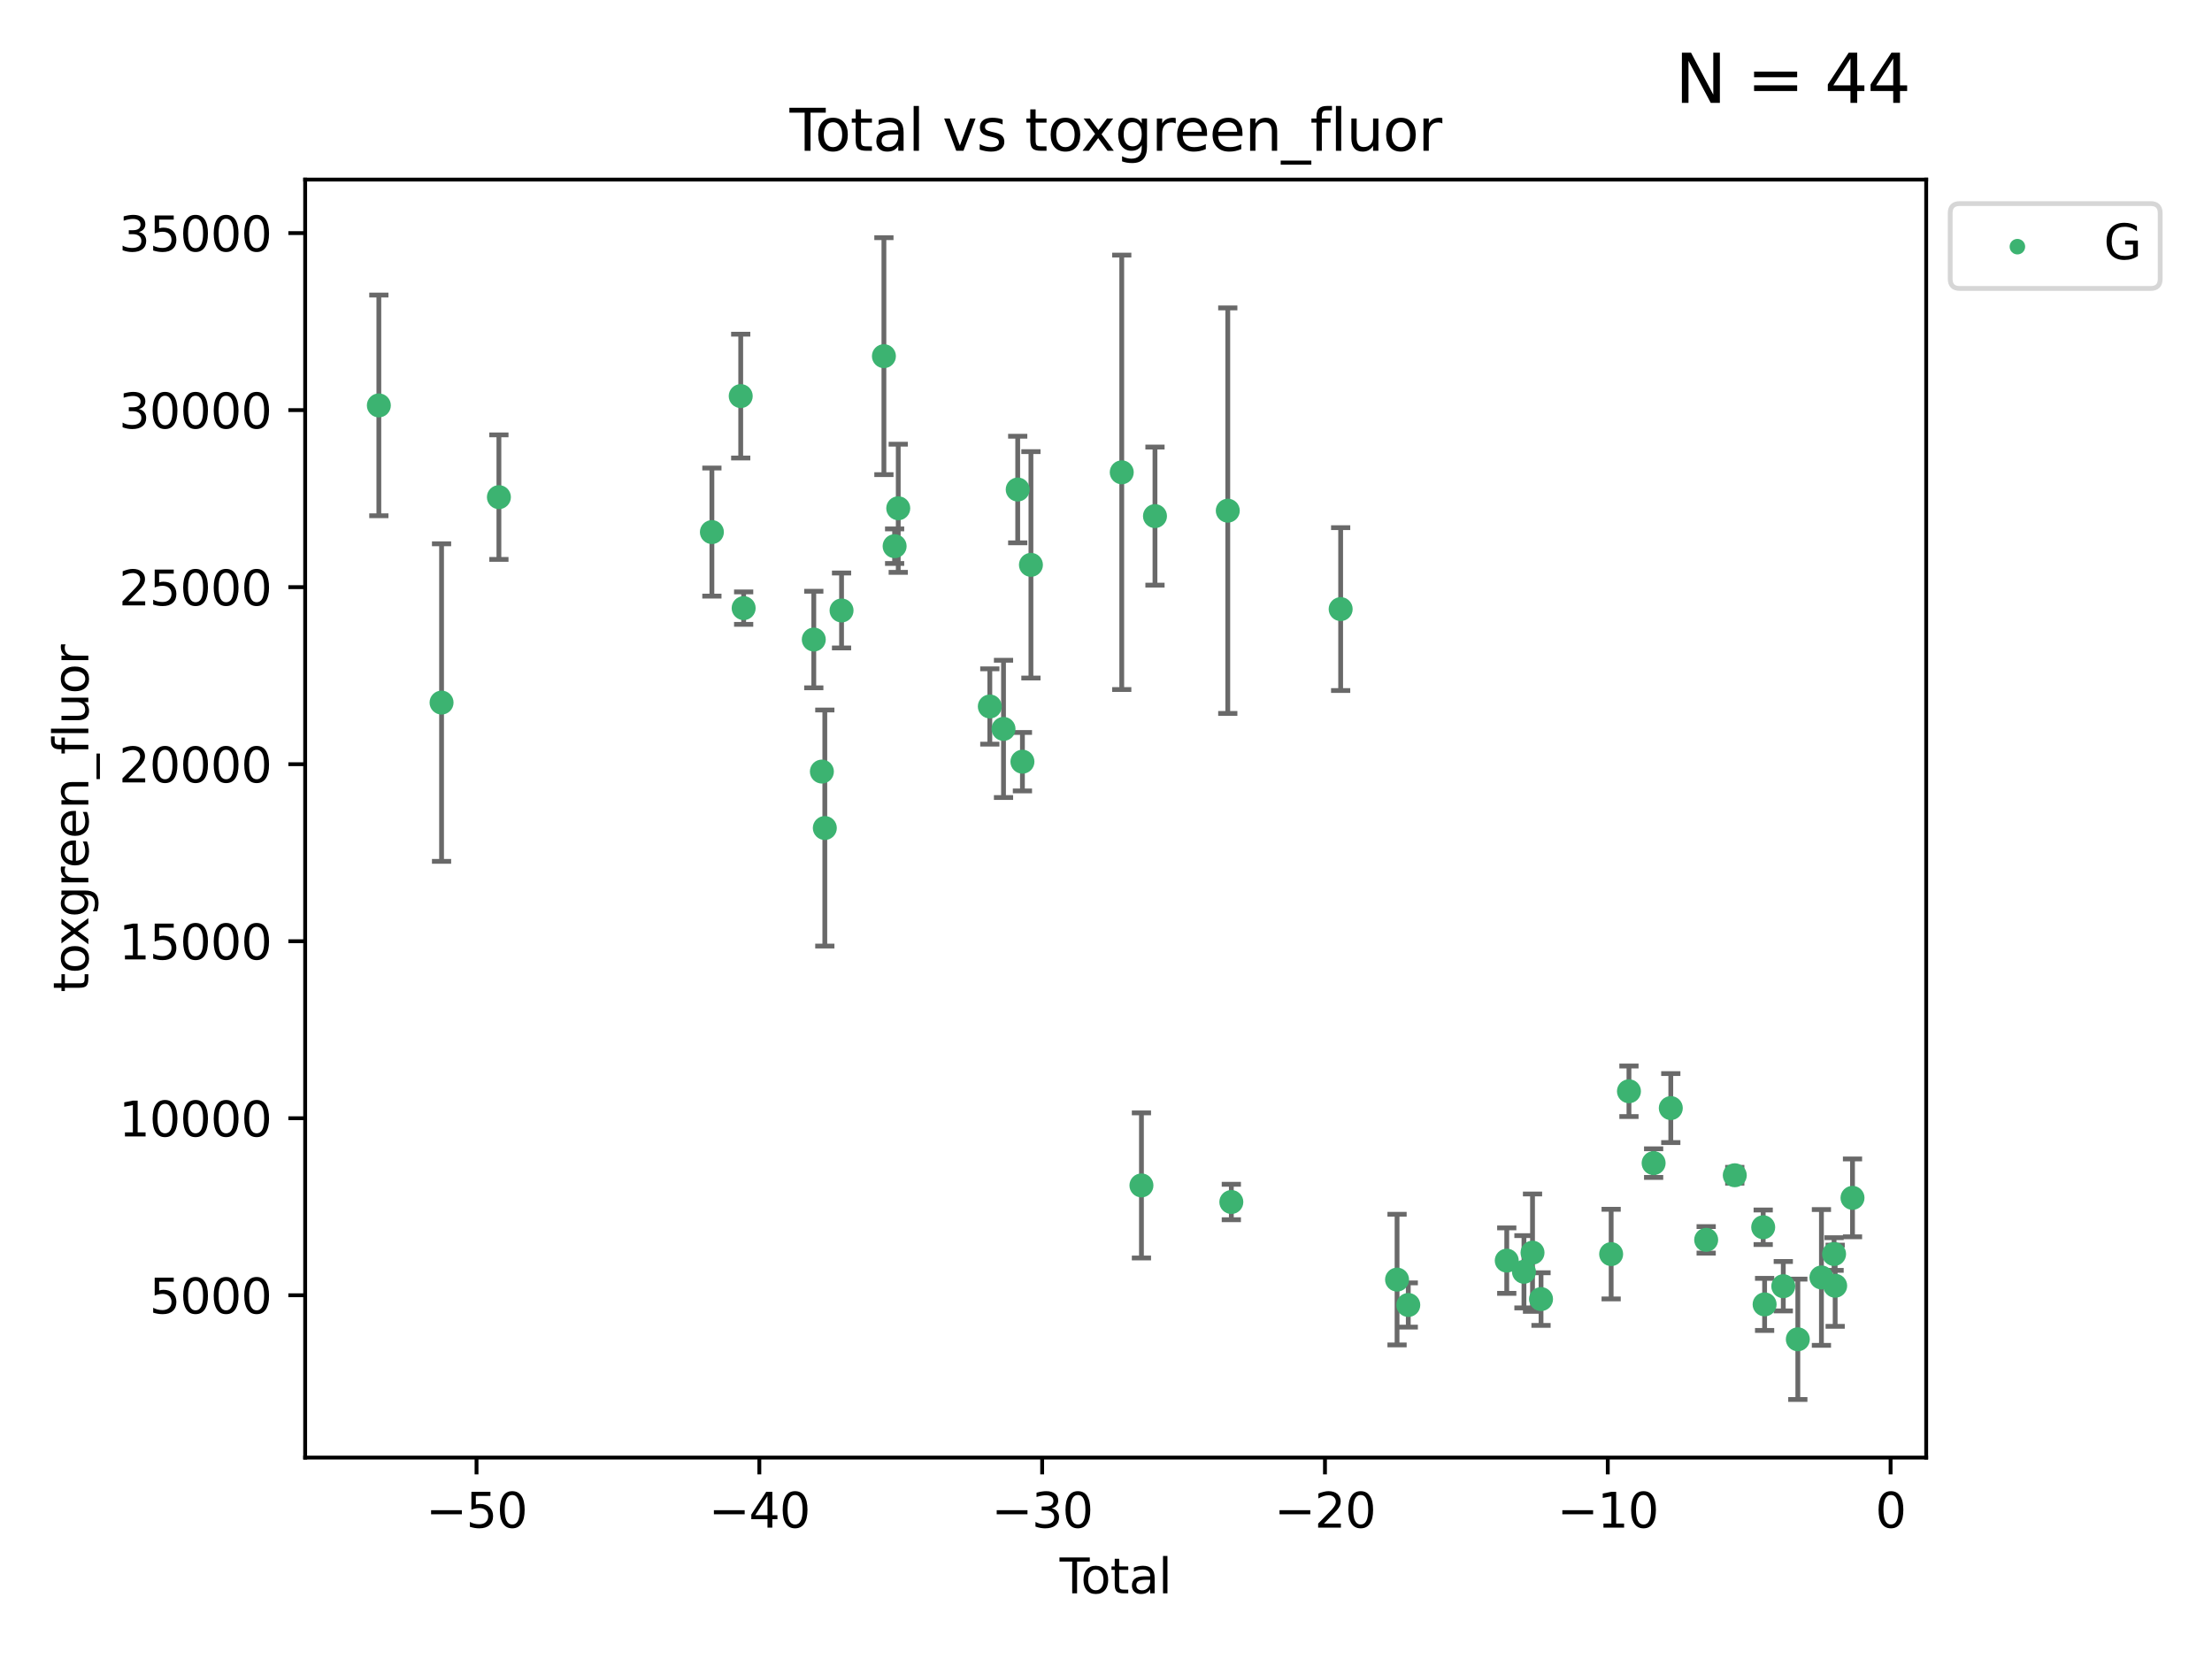 <?xml version="1.0" encoding="utf-8" standalone="no"?>
<!DOCTYPE svg PUBLIC "-//W3C//DTD SVG 1.1//EN"
  "http://www.w3.org/Graphics/SVG/1.1/DTD/svg11.dtd">
<svg xmlns:xlink="http://www.w3.org/1999/xlink" width="460.8pt" height="345.6pt" viewBox="0 0 460.8 345.6" xmlns="http://www.w3.org/2000/svg" version="1.1">
 <defs>
  <style type="text/css">*{stroke-linejoin: round; stroke-linecap: butt}</style>
 </defs>
 <g id="figure_1">
  <g id="patch_1">
   <path d="M 0 345.6 
L 460.8 345.6 
L 460.8 0 
L 0 0 
z
" style="fill: #ffffff"/>
  </g>
  <g id="axes_1">
   <g id="patch_2">
    <path d="M 63.571 303.64 
L 401.26 303.64 
L 401.26 37.411 
L 63.571 37.411 
z
" style="fill: #ffffff"/>
   </g>
   <g id="PathCollection_1">
    <defs>
     <path id="m15db46ac62" d="M 0 1.118 
C 0.297 1.118 0.581 1 0.791 0.791 
C 1 0.581 1.118 0.297 1.118 0 
C 1.118 -0.297 1 -0.581 0.791 -0.791 
C 0.581 -1 0.297 -1.118 0 -1.118 
C -0.297 -1.118 -0.581 -1 -0.791 -0.791 
C -1 -0.581 -1.118 -0.297 -1.118 0 
C -1.118 0.297 -1 0.581 -0.791 0.791 
C -0.581 1 -0.297 1.118 0 1.118 
z
" style="stroke: #3cb371"/>
    </defs>
    <g clip-path="url(#p2469d1ad32)">
     <use xlink:href="#m15db46ac62" x="78.921" y="84.454" style="fill: #3cb371; stroke: #3cb371"/>
     <use xlink:href="#m15db46ac62" x="91.984" y="146.359" style="fill: #3cb371; stroke: #3cb371"/>
     <use xlink:href="#m15db46ac62" x="103.931" y="103.565" style="fill: #3cb371; stroke: #3cb371"/>
     <use xlink:href="#m15db46ac62" x="148.301" y="110.842" style="fill: #3cb371; stroke: #3cb371"/>
     <use xlink:href="#m15db46ac62" x="154.306" y="82.511" style="fill: #3cb371; stroke: #3cb371"/>
     <use xlink:href="#m15db46ac62" x="154.917" y="126.683" style="fill: #3cb371; stroke: #3cb371"/>
     <use xlink:href="#m15db46ac62" x="169.527" y="133.227" style="fill: #3cb371; stroke: #3cb371"/>
     <use xlink:href="#m15db46ac62" x="171.214" y="160.73" style="fill: #3cb371; stroke: #3cb371"/>
     <use xlink:href="#m15db46ac62" x="171.825" y="172.491" style="fill: #3cb371; stroke: #3cb371"/>
     <use xlink:href="#m15db46ac62" x="175.31" y="127.173" style="fill: #3cb371; stroke: #3cb371"/>
     <use xlink:href="#m15db46ac62" x="184.135" y="74.194" style="fill: #3cb371; stroke: #3cb371"/>
     <use xlink:href="#m15db46ac62" x="186.366" y="113.78" style="fill: #3cb371; stroke: #3cb371"/>
     <use xlink:href="#m15db46ac62" x="187.121" y="105.882" style="fill: #3cb371; stroke: #3cb371"/>
     <use xlink:href="#m15db46ac62" x="206.198" y="147.172" style="fill: #3cb371; stroke: #3cb371"/>
     <use xlink:href="#m15db46ac62" x="209.05" y="151.843" style="fill: #3cb371; stroke: #3cb371"/>
     <use xlink:href="#m15db46ac62" x="212.008" y="101.977" style="fill: #3cb371; stroke: #3cb371"/>
     <use xlink:href="#m15db46ac62" x="212.991" y="158.674" style="fill: #3cb371; stroke: #3cb371"/>
     <use xlink:href="#m15db46ac62" x="214.762" y="117.667" style="fill: #3cb371; stroke: #3cb371"/>
     <use xlink:href="#m15db46ac62" x="233.68" y="98.39" style="fill: #3cb371; stroke: #3cb371"/>
     <use xlink:href="#m15db46ac62" x="237.782" y="246.944" style="fill: #3cb371; stroke: #3cb371"/>
     <use xlink:href="#m15db46ac62" x="240.603" y="107.514" style="fill: #3cb371; stroke: #3cb371"/>
     <use xlink:href="#m15db46ac62" x="255.769" y="106.383" style="fill: #3cb371; stroke: #3cb371"/>
     <use xlink:href="#m15db46ac62" x="256.509" y="250.4" style="fill: #3cb371; stroke: #3cb371"/>
     <use xlink:href="#m15db46ac62" x="279.284" y="126.886" style="fill: #3cb371; stroke: #3cb371"/>
     <use xlink:href="#m15db46ac62" x="291.032" y="266.564" style="fill: #3cb371; stroke: #3cb371"/>
     <use xlink:href="#m15db46ac62" x="293.369" y="271.852" style="fill: #3cb371; stroke: #3cb371"/>
     <use xlink:href="#m15db46ac62" x="313.884" y="262.61" style="fill: #3cb371; stroke: #3cb371"/>
     <use xlink:href="#m15db46ac62" x="317.469" y="264.933" style="fill: #3cb371; stroke: #3cb371"/>
     <use xlink:href="#m15db46ac62" x="319.252" y="260.952" style="fill: #3cb371; stroke: #3cb371"/>
     <use xlink:href="#m15db46ac62" x="321.024" y="270.623" style="fill: #3cb371; stroke: #3cb371"/>
     <use xlink:href="#m15db46ac62" x="335.632" y="261.252" style="fill: #3cb371; stroke: #3cb371"/>
     <use xlink:href="#m15db46ac62" x="339.341" y="227.332" style="fill: #3cb371; stroke: #3cb371"/>
     <use xlink:href="#m15db46ac62" x="344.481" y="242.296" style="fill: #3cb371; stroke: #3cb371"/>
     <use xlink:href="#m15db46ac62" x="348.057" y="230.833" style="fill: #3cb371; stroke: #3cb371"/>
     <use xlink:href="#m15db46ac62" x="355.427" y="258.284" style="fill: #3cb371; stroke: #3cb371"/>
     <use xlink:href="#m15db46ac62" x="361.385" y="244.827" style="fill: #3cb371; stroke: #3cb371"/>
     <use xlink:href="#m15db46ac62" x="367.306" y="255.659" style="fill: #3cb371; stroke: #3cb371"/>
     <use xlink:href="#m15db46ac62" x="367.601" y="271.73" style="fill: #3cb371; stroke: #3cb371"/>
     <use xlink:href="#m15db46ac62" x="371.491" y="267.941" style="fill: #3cb371; stroke: #3cb371"/>
     <use xlink:href="#m15db46ac62" x="374.52" y="279.002" style="fill: #3cb371; stroke: #3cb371"/>
     <use xlink:href="#m15db46ac62" x="379.437" y="266.115" style="fill: #3cb371; stroke: #3cb371"/>
     <use xlink:href="#m15db46ac62" x="382.073" y="261.237" style="fill: #3cb371; stroke: #3cb371"/>
     <use xlink:href="#m15db46ac62" x="382.299" y="267.846" style="fill: #3cb371; stroke: #3cb371"/>
     <use xlink:href="#m15db46ac62" x="385.911" y="249.536" style="fill: #3cb371; stroke: #3cb371"/>
    </g>
   </g>
   <g id="matplotlib.axis_1">
    <g id="xtick_1">
     <g id="line2d_1">
      <defs>
       <path id="m6e47055bb4" d="M 0 0 
L 0 3.5 
" style="stroke: #000000; stroke-width: 0.8"/>
      </defs>
      <g>
       <use xlink:href="#m6e47055bb4" x="99.27" y="303.64" style="stroke: #000000; stroke-width: 0.8"/>
      </g>
     </g>
     <g id="text_1">
      <!-- −50 -->
      <g transform="translate(88.718 318.238)scale(0.1 -0.1)">
       <defs>
        <path id="DejaVuSans-2212" d="M 678 2272 
L 4684 2272 
L 4684 1741 
L 678 1741 
L 678 2272 
z
" transform="scale(0.016)"/>
        <path id="DejaVuSans-35" d="M 691 4666 
L 3169 4666 
L 3169 4134 
L 1269 4134 
L 1269 2991 
Q 1406 3038 1543 3061 
Q 1681 3084 1819 3084 
Q 2600 3084 3056 2656 
Q 3513 2228 3513 1497 
Q 3513 744 3044 326 
Q 2575 -91 1722 -91 
Q 1428 -91 1123 -41 
Q 819 9 494 109 
L 494 744 
Q 775 591 1075 516 
Q 1375 441 1709 441 
Q 2250 441 2565 725 
Q 2881 1009 2881 1497 
Q 2881 1984 2565 2268 
Q 2250 2553 1709 2553 
Q 1456 2553 1204 2497 
Q 953 2441 691 2322 
L 691 4666 
z
" transform="scale(0.016)"/>
        <path id="DejaVuSans-30" d="M 2034 4250 
Q 1547 4250 1301 3770 
Q 1056 3291 1056 2328 
Q 1056 1369 1301 889 
Q 1547 409 2034 409 
Q 2525 409 2770 889 
Q 3016 1369 3016 2328 
Q 3016 3291 2770 3770 
Q 2525 4250 2034 4250 
z
M 2034 4750 
Q 2819 4750 3233 4129 
Q 3647 3509 3647 2328 
Q 3647 1150 3233 529 
Q 2819 -91 2034 -91 
Q 1250 -91 836 529 
Q 422 1150 422 2328 
Q 422 3509 836 4129 
Q 1250 4750 2034 4750 
z
" transform="scale(0.016)"/>
       </defs>
       <use xlink:href="#DejaVuSans-2212"/>
       <use xlink:href="#DejaVuSans-35" x="83.789"/>
       <use xlink:href="#DejaVuSans-30" x="147.412"/>
      </g>
     </g>
    </g>
    <g id="xtick_2">
     <g id="line2d_2">
      <g>
       <use xlink:href="#m6e47055bb4" x="158.185" y="303.64" style="stroke: #000000; stroke-width: 0.8"/>
      </g>
     </g>
     <g id="text_2">
      <!-- −40 -->
      <g transform="translate(147.633 318.238)scale(0.1 -0.1)">
       <defs>
        <path id="DejaVuSans-34" d="M 2419 4116 
L 825 1625 
L 2419 1625 
L 2419 4116 
z
M 2253 4666 
L 3047 4666 
L 3047 1625 
L 3713 1625 
L 3713 1100 
L 3047 1100 
L 3047 0 
L 2419 0 
L 2419 1100 
L 313 1100 
L 313 1709 
L 2253 4666 
z
" transform="scale(0.016)"/>
       </defs>
       <use xlink:href="#DejaVuSans-2212"/>
       <use xlink:href="#DejaVuSans-34" x="83.789"/>
       <use xlink:href="#DejaVuSans-30" x="147.412"/>
      </g>
     </g>
    </g>
    <g id="xtick_3">
     <g id="line2d_3">
      <g>
       <use xlink:href="#m6e47055bb4" x="217.101" y="303.64" style="stroke: #000000; stroke-width: 0.8"/>
      </g>
     </g>
     <g id="text_3">
      <!-- −30 -->
      <g transform="translate(206.548 318.238)scale(0.1 -0.1)">
       <defs>
        <path id="DejaVuSans-33" d="M 2597 2516 
Q 3050 2419 3304 2112 
Q 3559 1806 3559 1356 
Q 3559 666 3084 287 
Q 2609 -91 1734 -91 
Q 1441 -91 1130 -33 
Q 819 25 488 141 
L 488 750 
Q 750 597 1062 519 
Q 1375 441 1716 441 
Q 2309 441 2620 675 
Q 2931 909 2931 1356 
Q 2931 1769 2642 2001 
Q 2353 2234 1838 2234 
L 1294 2234 
L 1294 2753 
L 1863 2753 
Q 2328 2753 2575 2939 
Q 2822 3125 2822 3475 
Q 2822 3834 2567 4026 
Q 2313 4219 1838 4219 
Q 1578 4219 1281 4162 
Q 984 4106 628 3988 
L 628 4550 
Q 988 4650 1302 4700 
Q 1616 4750 1894 4750 
Q 2613 4750 3031 4423 
Q 3450 4097 3450 3541 
Q 3450 3153 3228 2886 
Q 3006 2619 2597 2516 
z
" transform="scale(0.016)"/>
       </defs>
       <use xlink:href="#DejaVuSans-2212"/>
       <use xlink:href="#DejaVuSans-33" x="83.789"/>
       <use xlink:href="#DejaVuSans-30" x="147.412"/>
      </g>
     </g>
    </g>
    <g id="xtick_4">
     <g id="line2d_4">
      <g>
       <use xlink:href="#m6e47055bb4" x="276.016" y="303.64" style="stroke: #000000; stroke-width: 0.8"/>
      </g>
     </g>
     <g id="text_4">
      <!-- −20 -->
      <g transform="translate(265.464 318.238)scale(0.1 -0.1)">
       <defs>
        <path id="DejaVuSans-32" d="M 1228 531 
L 3431 531 
L 3431 0 
L 469 0 
L 469 531 
Q 828 903 1448 1529 
Q 2069 2156 2228 2338 
Q 2531 2678 2651 2914 
Q 2772 3150 2772 3378 
Q 2772 3750 2511 3984 
Q 2250 4219 1831 4219 
Q 1534 4219 1204 4116 
Q 875 4013 500 3803 
L 500 4441 
Q 881 4594 1212 4672 
Q 1544 4750 1819 4750 
Q 2544 4750 2975 4387 
Q 3406 4025 3406 3419 
Q 3406 3131 3298 2873 
Q 3191 2616 2906 2266 
Q 2828 2175 2409 1742 
Q 1991 1309 1228 531 
z
" transform="scale(0.016)"/>
       </defs>
       <use xlink:href="#DejaVuSans-2212"/>
       <use xlink:href="#DejaVuSans-32" x="83.789"/>
       <use xlink:href="#DejaVuSans-30" x="147.412"/>
      </g>
     </g>
    </g>
    <g id="xtick_5">
     <g id="line2d_5">
      <g>
       <use xlink:href="#m6e47055bb4" x="334.931" y="303.64" style="stroke: #000000; stroke-width: 0.8"/>
      </g>
     </g>
     <g id="text_5">
      <!-- −10 -->
      <g transform="translate(324.379 318.238)scale(0.1 -0.1)">
       <defs>
        <path id="DejaVuSans-31" d="M 794 531 
L 1825 531 
L 1825 4091 
L 703 3866 
L 703 4441 
L 1819 4666 
L 2450 4666 
L 2450 531 
L 3481 531 
L 3481 0 
L 794 0 
L 794 531 
z
" transform="scale(0.016)"/>
       </defs>
       <use xlink:href="#DejaVuSans-2212"/>
       <use xlink:href="#DejaVuSans-31" x="83.789"/>
       <use xlink:href="#DejaVuSans-30" x="147.412"/>
      </g>
     </g>
    </g>
    <g id="xtick_6">
     <g id="line2d_6">
      <g>
       <use xlink:href="#m6e47055bb4" x="393.847" y="303.64" style="stroke: #000000; stroke-width: 0.8"/>
      </g>
     </g>
     <g id="text_6">
      <!-- 0 -->
      <g transform="translate(390.665 318.238)scale(0.1 -0.1)">
       <use xlink:href="#DejaVuSans-30"/>
      </g>
     </g>
    </g>
    <g id="text_7">
     <!-- Total -->
     <g transform="translate(220.739 331.917)scale(0.1 -0.1)">
      <defs>
       <path id="DejaVuSans-54" d="M -19 4666 
L 3928 4666 
L 3928 4134 
L 2272 4134 
L 2272 0 
L 1638 0 
L 1638 4134 
L -19 4134 
L -19 4666 
z
" transform="scale(0.016)"/>
       <path id="DejaVuSans-6f" d="M 1959 3097 
Q 1497 3097 1228 2736 
Q 959 2375 959 1747 
Q 959 1119 1226 758 
Q 1494 397 1959 397 
Q 2419 397 2687 759 
Q 2956 1122 2956 1747 
Q 2956 2369 2687 2733 
Q 2419 3097 1959 3097 
z
M 1959 3584 
Q 2709 3584 3137 3096 
Q 3566 2609 3566 1747 
Q 3566 888 3137 398 
Q 2709 -91 1959 -91 
Q 1206 -91 779 398 
Q 353 888 353 1747 
Q 353 2609 779 3096 
Q 1206 3584 1959 3584 
z
" transform="scale(0.016)"/>
       <path id="DejaVuSans-74" d="M 1172 4494 
L 1172 3500 
L 2356 3500 
L 2356 3053 
L 1172 3053 
L 1172 1153 
Q 1172 725 1289 603 
Q 1406 481 1766 481 
L 2356 481 
L 2356 0 
L 1766 0 
Q 1100 0 847 248 
Q 594 497 594 1153 
L 594 3053 
L 172 3053 
L 172 3500 
L 594 3500 
L 594 4494 
L 1172 4494 
z
" transform="scale(0.016)"/>
       <path id="DejaVuSans-61" d="M 2194 1759 
Q 1497 1759 1228 1600 
Q 959 1441 959 1056 
Q 959 750 1161 570 
Q 1363 391 1709 391 
Q 2188 391 2477 730 
Q 2766 1069 2766 1631 
L 2766 1759 
L 2194 1759 
z
M 3341 1997 
L 3341 0 
L 2766 0 
L 2766 531 
Q 2569 213 2275 61 
Q 1981 -91 1556 -91 
Q 1019 -91 701 211 
Q 384 513 384 1019 
Q 384 1609 779 1909 
Q 1175 2209 1959 2209 
L 2766 2209 
L 2766 2266 
Q 2766 2663 2505 2880 
Q 2244 3097 1772 3097 
Q 1472 3097 1187 3025 
Q 903 2953 641 2809 
L 641 3341 
Q 956 3463 1253 3523 
Q 1550 3584 1831 3584 
Q 2591 3584 2966 3190 
Q 3341 2797 3341 1997 
z
" transform="scale(0.016)"/>
       <path id="DejaVuSans-6c" d="M 603 4863 
L 1178 4863 
L 1178 0 
L 603 0 
L 603 4863 
z
" transform="scale(0.016)"/>
      </defs>
      <use xlink:href="#DejaVuSans-54"/>
      <use xlink:href="#DejaVuSans-6f" x="44.084"/>
      <use xlink:href="#DejaVuSans-74" x="105.266"/>
      <use xlink:href="#DejaVuSans-61" x="144.475"/>
      <use xlink:href="#DejaVuSans-6c" x="205.754"/>
     </g>
    </g>
   </g>
   <g id="matplotlib.axis_2">
    <g id="ytick_1">
     <g id="line2d_7">
      <defs>
       <path id="maa153dcd80" d="M 0 0 
L -3.5 0 
" style="stroke: #000000; stroke-width: 0.8"/>
      </defs>
      <g>
       <use xlink:href="#maa153dcd80" x="63.571" y="269.823" style="stroke: #000000; stroke-width: 0.8"/>
      </g>
     </g>
     <g id="text_8">
      <!-- 5000 -->
      <g transform="translate(31.121 273.622)scale(0.1 -0.1)">
       <use xlink:href="#DejaVuSans-35"/>
       <use xlink:href="#DejaVuSans-30" x="63.623"/>
       <use xlink:href="#DejaVuSans-30" x="127.246"/>
       <use xlink:href="#DejaVuSans-30" x="190.869"/>
      </g>
     </g>
    </g>
    <g id="ytick_2">
     <g id="line2d_8">
      <g>
       <use xlink:href="#maa153dcd80" x="63.571" y="232.946" style="stroke: #000000; stroke-width: 0.8"/>
      </g>
     </g>
     <g id="text_9">
      <!-- 10000 -->
      <g transform="translate(24.759 236.745)scale(0.1 -0.1)">
       <use xlink:href="#DejaVuSans-31"/>
       <use xlink:href="#DejaVuSans-30" x="63.623"/>
       <use xlink:href="#DejaVuSans-30" x="127.246"/>
       <use xlink:href="#DejaVuSans-30" x="190.869"/>
       <use xlink:href="#DejaVuSans-30" x="254.492"/>
      </g>
     </g>
    </g>
    <g id="ytick_3">
     <g id="line2d_9">
      <g>
       <use xlink:href="#maa153dcd80" x="63.571" y="196.069" style="stroke: #000000; stroke-width: 0.8"/>
      </g>
     </g>
     <g id="text_10">
      <!-- 15000 -->
      <g transform="translate(24.759 199.868)scale(0.1 -0.1)">
       <use xlink:href="#DejaVuSans-31"/>
       <use xlink:href="#DejaVuSans-35" x="63.623"/>
       <use xlink:href="#DejaVuSans-30" x="127.246"/>
       <use xlink:href="#DejaVuSans-30" x="190.869"/>
       <use xlink:href="#DejaVuSans-30" x="254.492"/>
      </g>
     </g>
    </g>
    <g id="ytick_4">
     <g id="line2d_10">
      <g>
       <use xlink:href="#maa153dcd80" x="63.571" y="159.192" style="stroke: #000000; stroke-width: 0.8"/>
      </g>
     </g>
     <g id="text_11">
      <!-- 20000 -->
      <g transform="translate(24.759 162.991)scale(0.1 -0.1)">
       <use xlink:href="#DejaVuSans-32"/>
       <use xlink:href="#DejaVuSans-30" x="63.623"/>
       <use xlink:href="#DejaVuSans-30" x="127.246"/>
       <use xlink:href="#DejaVuSans-30" x="190.869"/>
       <use xlink:href="#DejaVuSans-30" x="254.492"/>
      </g>
     </g>
    </g>
    <g id="ytick_5">
     <g id="line2d_11">
      <g>
       <use xlink:href="#maa153dcd80" x="63.571" y="122.314" style="stroke: #000000; stroke-width: 0.8"/>
      </g>
     </g>
     <g id="text_12">
      <!-- 25000 -->
      <g transform="translate(24.759 126.114)scale(0.1 -0.1)">
       <use xlink:href="#DejaVuSans-32"/>
       <use xlink:href="#DejaVuSans-35" x="63.623"/>
       <use xlink:href="#DejaVuSans-30" x="127.246"/>
       <use xlink:href="#DejaVuSans-30" x="190.869"/>
       <use xlink:href="#DejaVuSans-30" x="254.492"/>
      </g>
     </g>
    </g>
    <g id="ytick_6">
     <g id="line2d_12">
      <g>
       <use xlink:href="#maa153dcd80" x="63.571" y="85.437" style="stroke: #000000; stroke-width: 0.8"/>
      </g>
     </g>
     <g id="text_13">
      <!-- 30000 -->
      <g transform="translate(24.759 89.237)scale(0.1 -0.1)">
       <use xlink:href="#DejaVuSans-33"/>
       <use xlink:href="#DejaVuSans-30" x="63.623"/>
       <use xlink:href="#DejaVuSans-30" x="127.246"/>
       <use xlink:href="#DejaVuSans-30" x="190.869"/>
       <use xlink:href="#DejaVuSans-30" x="254.492"/>
      </g>
     </g>
    </g>
    <g id="ytick_7">
     <g id="line2d_13">
      <g>
       <use xlink:href="#maa153dcd80" x="63.571" y="48.56" style="stroke: #000000; stroke-width: 0.8"/>
      </g>
     </g>
     <g id="text_14">
      <!-- 35000 -->
      <g transform="translate(24.759 52.359)scale(0.1 -0.1)">
       <use xlink:href="#DejaVuSans-33"/>
       <use xlink:href="#DejaVuSans-35" x="63.623"/>
       <use xlink:href="#DejaVuSans-30" x="127.246"/>
       <use xlink:href="#DejaVuSans-30" x="190.869"/>
       <use xlink:href="#DejaVuSans-30" x="254.492"/>
      </g>
     </g>
    </g>
    <g id="text_15">
     <!-- toxgreen_fluor -->
     <g transform="translate(18.401 206.72)rotate(-90)scale(0.1 -0.1)">
      <defs>
       <path id="DejaVuSans-78" d="M 3513 3500 
L 2247 1797 
L 3578 0 
L 2900 0 
L 1881 1375 
L 863 0 
L 184 0 
L 1544 1831 
L 300 3500 
L 978 3500 
L 1906 2253 
L 2834 3500 
L 3513 3500 
z
" transform="scale(0.016)"/>
       <path id="DejaVuSans-67" d="M 2906 1791 
Q 2906 2416 2648 2759 
Q 2391 3103 1925 3103 
Q 1463 3103 1205 2759 
Q 947 2416 947 1791 
Q 947 1169 1205 825 
Q 1463 481 1925 481 
Q 2391 481 2648 825 
Q 2906 1169 2906 1791 
z
M 3481 434 
Q 3481 -459 3084 -895 
Q 2688 -1331 1869 -1331 
Q 1566 -1331 1297 -1286 
Q 1028 -1241 775 -1147 
L 775 -588 
Q 1028 -725 1275 -790 
Q 1522 -856 1778 -856 
Q 2344 -856 2625 -561 
Q 2906 -266 2906 331 
L 2906 616 
Q 2728 306 2450 153 
Q 2172 0 1784 0 
Q 1141 0 747 490 
Q 353 981 353 1791 
Q 353 2603 747 3093 
Q 1141 3584 1784 3584 
Q 2172 3584 2450 3431 
Q 2728 3278 2906 2969 
L 2906 3500 
L 3481 3500 
L 3481 434 
z
" transform="scale(0.016)"/>
       <path id="DejaVuSans-72" d="M 2631 2963 
Q 2534 3019 2420 3045 
Q 2306 3072 2169 3072 
Q 1681 3072 1420 2755 
Q 1159 2438 1159 1844 
L 1159 0 
L 581 0 
L 581 3500 
L 1159 3500 
L 1159 2956 
Q 1341 3275 1631 3429 
Q 1922 3584 2338 3584 
Q 2397 3584 2469 3576 
Q 2541 3569 2628 3553 
L 2631 2963 
z
" transform="scale(0.016)"/>
       <path id="DejaVuSans-65" d="M 3597 1894 
L 3597 1613 
L 953 1613 
Q 991 1019 1311 708 
Q 1631 397 2203 397 
Q 2534 397 2845 478 
Q 3156 559 3463 722 
L 3463 178 
Q 3153 47 2828 -22 
Q 2503 -91 2169 -91 
Q 1331 -91 842 396 
Q 353 884 353 1716 
Q 353 2575 817 3079 
Q 1281 3584 2069 3584 
Q 2775 3584 3186 3129 
Q 3597 2675 3597 1894 
z
M 3022 2063 
Q 3016 2534 2758 2815 
Q 2500 3097 2075 3097 
Q 1594 3097 1305 2825 
Q 1016 2553 972 2059 
L 3022 2063 
z
" transform="scale(0.016)"/>
       <path id="DejaVuSans-6e" d="M 3513 2113 
L 3513 0 
L 2938 0 
L 2938 2094 
Q 2938 2591 2744 2837 
Q 2550 3084 2163 3084 
Q 1697 3084 1428 2787 
Q 1159 2491 1159 1978 
L 1159 0 
L 581 0 
L 581 3500 
L 1159 3500 
L 1159 2956 
Q 1366 3272 1645 3428 
Q 1925 3584 2291 3584 
Q 2894 3584 3203 3211 
Q 3513 2838 3513 2113 
z
" transform="scale(0.016)"/>
       <path id="DejaVuSans-5f" d="M 3263 -1063 
L 3263 -1509 
L -63 -1509 
L -63 -1063 
L 3263 -1063 
z
" transform="scale(0.016)"/>
       <path id="DejaVuSans-66" d="M 2375 4863 
L 2375 4384 
L 1825 4384 
Q 1516 4384 1395 4259 
Q 1275 4134 1275 3809 
L 1275 3500 
L 2222 3500 
L 2222 3053 
L 1275 3053 
L 1275 0 
L 697 0 
L 697 3053 
L 147 3053 
L 147 3500 
L 697 3500 
L 697 3744 
Q 697 4328 969 4595 
Q 1241 4863 1831 4863 
L 2375 4863 
z
" transform="scale(0.016)"/>
       <path id="DejaVuSans-75" d="M 544 1381 
L 544 3500 
L 1119 3500 
L 1119 1403 
Q 1119 906 1312 657 
Q 1506 409 1894 409 
Q 2359 409 2629 706 
Q 2900 1003 2900 1516 
L 2900 3500 
L 3475 3500 
L 3475 0 
L 2900 0 
L 2900 538 
Q 2691 219 2414 64 
Q 2138 -91 1772 -91 
Q 1169 -91 856 284 
Q 544 659 544 1381 
z
M 1991 3584 
L 1991 3584 
z
" transform="scale(0.016)"/>
      </defs>
      <use xlink:href="#DejaVuSans-74"/>
      <use xlink:href="#DejaVuSans-6f" x="39.209"/>
      <use xlink:href="#DejaVuSans-78" x="97.266"/>
      <use xlink:href="#DejaVuSans-67" x="156.445"/>
      <use xlink:href="#DejaVuSans-72" x="219.922"/>
      <use xlink:href="#DejaVuSans-65" x="258.785"/>
      <use xlink:href="#DejaVuSans-65" x="320.309"/>
      <use xlink:href="#DejaVuSans-6e" x="381.832"/>
      <use xlink:href="#DejaVuSans-5f" x="445.211"/>
      <use xlink:href="#DejaVuSans-66" x="495.211"/>
      <use xlink:href="#DejaVuSans-6c" x="530.416"/>
      <use xlink:href="#DejaVuSans-75" x="558.199"/>
      <use xlink:href="#DejaVuSans-6f" x="621.578"/>
      <use xlink:href="#DejaVuSans-72" x="682.76"/>
     </g>
    </g>
   </g>
   <g id="LineCollection_1">
    <path d="M 78.921 107.443 
L 78.921 61.465 
" clip-path="url(#p2469d1ad32)" style="fill: none; stroke: #696969"/>
    <path d="M 91.984 179.436 
L 91.984 113.282 
" clip-path="url(#p2469d1ad32)" style="fill: none; stroke: #696969"/>
    <path d="M 103.931 116.536 
L 103.931 90.594 
" clip-path="url(#p2469d1ad32)" style="fill: none; stroke: #696969"/>
    <path d="M 148.301 124.184 
L 148.301 97.501 
" clip-path="url(#p2469d1ad32)" style="fill: none; stroke: #696969"/>
    <path d="M 154.306 95.407 
L 154.306 69.614 
" clip-path="url(#p2469d1ad32)" style="fill: none; stroke: #696969"/>
    <path d="M 154.917 130.064 
L 154.917 123.302 
" clip-path="url(#p2469d1ad32)" style="fill: none; stroke: #696969"/>
    <path d="M 169.527 143.281 
L 169.527 123.172 
" clip-path="url(#p2469d1ad32)" style="fill: none; stroke: #696969"/>
    <path d="M 171.214 161.233 
L 171.214 160.226 
" clip-path="url(#p2469d1ad32)" style="fill: none; stroke: #696969"/>
    <path d="M 171.825 197.078 
L 171.825 147.905 
" clip-path="url(#p2469d1ad32)" style="fill: none; stroke: #696969"/>
    <path d="M 175.31 134.981 
L 175.31 119.366 
" clip-path="url(#p2469d1ad32)" style="fill: none; stroke: #696969"/>
    <path d="M 184.135 98.876 
L 184.135 49.513 
" clip-path="url(#p2469d1ad32)" style="fill: none; stroke: #696969"/>
    <path d="M 186.366 117.377 
L 186.366 110.183 
" clip-path="url(#p2469d1ad32)" style="fill: none; stroke: #696969"/>
    <path d="M 187.121 119.231 
L 187.121 92.534 
" clip-path="url(#p2469d1ad32)" style="fill: none; stroke: #696969"/>
    <path d="M 206.198 155.02 
L 206.198 139.324 
" clip-path="url(#p2469d1ad32)" style="fill: none; stroke: #696969"/>
    <path d="M 209.05 166.141 
L 209.05 137.545 
" clip-path="url(#p2469d1ad32)" style="fill: none; stroke: #696969"/>
    <path d="M 212.008 113.079 
L 212.008 90.875 
" clip-path="url(#p2469d1ad32)" style="fill: none; stroke: #696969"/>
    <path d="M 212.991 164.762 
L 212.991 152.586 
" clip-path="url(#p2469d1ad32)" style="fill: none; stroke: #696969"/>
    <path d="M 214.762 141.247 
L 214.762 94.087 
" clip-path="url(#p2469d1ad32)" style="fill: none; stroke: #696969"/>
    <path d="M 233.68 143.643 
L 233.68 53.136 
" clip-path="url(#p2469d1ad32)" style="fill: none; stroke: #696969"/>
    <path d="M 237.782 262.057 
L 237.782 231.832 
" clip-path="url(#p2469d1ad32)" style="fill: none; stroke: #696969"/>
    <path d="M 240.603 121.899 
L 240.603 93.129 
" clip-path="url(#p2469d1ad32)" style="fill: none; stroke: #696969"/>
    <path d="M 255.769 148.623 
L 255.769 64.143 
" clip-path="url(#p2469d1ad32)" style="fill: none; stroke: #696969"/>
    <path d="M 256.509 254.093 
L 256.509 246.706 
" clip-path="url(#p2469d1ad32)" style="fill: none; stroke: #696969"/>
    <path d="M 279.284 143.85 
L 279.284 109.923 
" clip-path="url(#p2469d1ad32)" style="fill: none; stroke: #696969"/>
    <path d="M 291.032 280.171 
L 291.032 252.957 
" clip-path="url(#p2469d1ad32)" style="fill: none; stroke: #696969"/>
    <path d="M 293.369 276.46 
L 293.369 267.244 
" clip-path="url(#p2469d1ad32)" style="fill: none; stroke: #696969"/>
    <path d="M 313.884 269.428 
L 313.884 255.793 
" clip-path="url(#p2469d1ad32)" style="fill: none; stroke: #696969"/>
    <path d="M 317.469 272.463 
L 317.469 257.403 
" clip-path="url(#p2469d1ad32)" style="fill: none; stroke: #696969"/>
    <path d="M 319.252 273.174 
L 319.252 248.73 
" clip-path="url(#p2469d1ad32)" style="fill: none; stroke: #696969"/>
    <path d="M 321.024 276.108 
L 321.024 265.138 
" clip-path="url(#p2469d1ad32)" style="fill: none; stroke: #696969"/>
    <path d="M 335.632 270.59 
L 335.632 251.914 
" clip-path="url(#p2469d1ad32)" style="fill: none; stroke: #696969"/>
    <path d="M 339.341 232.597 
L 339.341 222.068 
" clip-path="url(#p2469d1ad32)" style="fill: none; stroke: #696969"/>
    <path d="M 344.481 245.28 
L 344.481 239.312 
" clip-path="url(#p2469d1ad32)" style="fill: none; stroke: #696969"/>
    <path d="M 348.057 238.017 
L 348.057 223.65 
" clip-path="url(#p2469d1ad32)" style="fill: none; stroke: #696969"/>
    <path d="M 355.427 261.047 
L 355.427 255.52 
" clip-path="url(#p2469d1ad32)" style="fill: none; stroke: #696969"/>
    <path d="M 361.385 246.475 
L 361.385 243.179 
" clip-path="url(#p2469d1ad32)" style="fill: none; stroke: #696969"/>
    <path d="M 367.306 259.255 
L 367.306 252.063 
" clip-path="url(#p2469d1ad32)" style="fill: none; stroke: #696969"/>
    <path d="M 367.601 277.154 
L 367.601 266.305 
" clip-path="url(#p2469d1ad32)" style="fill: none; stroke: #696969"/>
    <path d="M 371.491 273.09 
L 371.491 262.791 
" clip-path="url(#p2469d1ad32)" style="fill: none; stroke: #696969"/>
    <path d="M 374.52 291.539 
L 374.52 266.466 
" clip-path="url(#p2469d1ad32)" style="fill: none; stroke: #696969"/>
    <path d="M 379.437 280.258 
L 379.437 251.973 
" clip-path="url(#p2469d1ad32)" style="fill: none; stroke: #696969"/>
    <path d="M 382.073 264.644 
L 382.073 257.831 
" clip-path="url(#p2469d1ad32)" style="fill: none; stroke: #696969"/>
    <path d="M 382.299 276.306 
L 382.299 259.385 
" clip-path="url(#p2469d1ad32)" style="fill: none; stroke: #696969"/>
    <path d="M 385.911 257.646 
L 385.911 241.426 
" clip-path="url(#p2469d1ad32)" style="fill: none; stroke: #696969"/>
   </g>
   <g id="line2d_14">
    <defs>
     <path id="m16333bc063" d="M 2 0 
L -2 -0 
" style="stroke: #696969"/>
    </defs>
    <g clip-path="url(#p2469d1ad32)">
     <use xlink:href="#m16333bc063" x="78.921" y="107.443" style="fill: #696969; stroke: #696969"/>
     <use xlink:href="#m16333bc063" x="91.984" y="179.436" style="fill: #696969; stroke: #696969"/>
     <use xlink:href="#m16333bc063" x="103.931" y="116.536" style="fill: #696969; stroke: #696969"/>
     <use xlink:href="#m16333bc063" x="148.301" y="124.184" style="fill: #696969; stroke: #696969"/>
     <use xlink:href="#m16333bc063" x="154.306" y="95.407" style="fill: #696969; stroke: #696969"/>
     <use xlink:href="#m16333bc063" x="154.917" y="130.064" style="fill: #696969; stroke: #696969"/>
     <use xlink:href="#m16333bc063" x="169.527" y="143.281" style="fill: #696969; stroke: #696969"/>
     <use xlink:href="#m16333bc063" x="171.214" y="161.233" style="fill: #696969; stroke: #696969"/>
     <use xlink:href="#m16333bc063" x="171.825" y="197.078" style="fill: #696969; stroke: #696969"/>
     <use xlink:href="#m16333bc063" x="175.31" y="134.981" style="fill: #696969; stroke: #696969"/>
     <use xlink:href="#m16333bc063" x="184.135" y="98.876" style="fill: #696969; stroke: #696969"/>
     <use xlink:href="#m16333bc063" x="186.366" y="117.377" style="fill: #696969; stroke: #696969"/>
     <use xlink:href="#m16333bc063" x="187.121" y="119.231" style="fill: #696969; stroke: #696969"/>
     <use xlink:href="#m16333bc063" x="206.198" y="155.02" style="fill: #696969; stroke: #696969"/>
     <use xlink:href="#m16333bc063" x="209.05" y="166.141" style="fill: #696969; stroke: #696969"/>
     <use xlink:href="#m16333bc063" x="212.008" y="113.079" style="fill: #696969; stroke: #696969"/>
     <use xlink:href="#m16333bc063" x="212.991" y="164.762" style="fill: #696969; stroke: #696969"/>
     <use xlink:href="#m16333bc063" x="214.762" y="141.247" style="fill: #696969; stroke: #696969"/>
     <use xlink:href="#m16333bc063" x="233.68" y="143.643" style="fill: #696969; stroke: #696969"/>
     <use xlink:href="#m16333bc063" x="237.782" y="262.057" style="fill: #696969; stroke: #696969"/>
     <use xlink:href="#m16333bc063" x="240.603" y="121.899" style="fill: #696969; stroke: #696969"/>
     <use xlink:href="#m16333bc063" x="255.769" y="148.623" style="fill: #696969; stroke: #696969"/>
     <use xlink:href="#m16333bc063" x="256.509" y="254.093" style="fill: #696969; stroke: #696969"/>
     <use xlink:href="#m16333bc063" x="279.284" y="143.85" style="fill: #696969; stroke: #696969"/>
     <use xlink:href="#m16333bc063" x="291.032" y="280.171" style="fill: #696969; stroke: #696969"/>
     <use xlink:href="#m16333bc063" x="293.369" y="276.46" style="fill: #696969; stroke: #696969"/>
     <use xlink:href="#m16333bc063" x="313.884" y="269.428" style="fill: #696969; stroke: #696969"/>
     <use xlink:href="#m16333bc063" x="317.469" y="272.463" style="fill: #696969; stroke: #696969"/>
     <use xlink:href="#m16333bc063" x="319.252" y="273.174" style="fill: #696969; stroke: #696969"/>
     <use xlink:href="#m16333bc063" x="321.024" y="276.108" style="fill: #696969; stroke: #696969"/>
     <use xlink:href="#m16333bc063" x="335.632" y="270.59" style="fill: #696969; stroke: #696969"/>
     <use xlink:href="#m16333bc063" x="339.341" y="232.597" style="fill: #696969; stroke: #696969"/>
     <use xlink:href="#m16333bc063" x="344.481" y="245.28" style="fill: #696969; stroke: #696969"/>
     <use xlink:href="#m16333bc063" x="348.057" y="238.017" style="fill: #696969; stroke: #696969"/>
     <use xlink:href="#m16333bc063" x="355.427" y="261.047" style="fill: #696969; stroke: #696969"/>
     <use xlink:href="#m16333bc063" x="361.385" y="246.475" style="fill: #696969; stroke: #696969"/>
     <use xlink:href="#m16333bc063" x="367.306" y="259.255" style="fill: #696969; stroke: #696969"/>
     <use xlink:href="#m16333bc063" x="367.601" y="277.154" style="fill: #696969; stroke: #696969"/>
     <use xlink:href="#m16333bc063" x="371.491" y="273.09" style="fill: #696969; stroke: #696969"/>
     <use xlink:href="#m16333bc063" x="374.52" y="291.539" style="fill: #696969; stroke: #696969"/>
     <use xlink:href="#m16333bc063" x="379.437" y="280.258" style="fill: #696969; stroke: #696969"/>
     <use xlink:href="#m16333bc063" x="382.073" y="264.644" style="fill: #696969; stroke: #696969"/>
     <use xlink:href="#m16333bc063" x="382.299" y="276.306" style="fill: #696969; stroke: #696969"/>
     <use xlink:href="#m16333bc063" x="385.911" y="257.646" style="fill: #696969; stroke: #696969"/>
    </g>
   </g>
   <g id="line2d_15">
    <g clip-path="url(#p2469d1ad32)">
     <use xlink:href="#m16333bc063" x="78.921" y="61.465" style="fill: #696969; stroke: #696969"/>
     <use xlink:href="#m16333bc063" x="91.984" y="113.282" style="fill: #696969; stroke: #696969"/>
     <use xlink:href="#m16333bc063" x="103.931" y="90.594" style="fill: #696969; stroke: #696969"/>
     <use xlink:href="#m16333bc063" x="148.301" y="97.501" style="fill: #696969; stroke: #696969"/>
     <use xlink:href="#m16333bc063" x="154.306" y="69.614" style="fill: #696969; stroke: #696969"/>
     <use xlink:href="#m16333bc063" x="154.917" y="123.302" style="fill: #696969; stroke: #696969"/>
     <use xlink:href="#m16333bc063" x="169.527" y="123.172" style="fill: #696969; stroke: #696969"/>
     <use xlink:href="#m16333bc063" x="171.214" y="160.226" style="fill: #696969; stroke: #696969"/>
     <use xlink:href="#m16333bc063" x="171.825" y="147.905" style="fill: #696969; stroke: #696969"/>
     <use xlink:href="#m16333bc063" x="175.31" y="119.366" style="fill: #696969; stroke: #696969"/>
     <use xlink:href="#m16333bc063" x="184.135" y="49.513" style="fill: #696969; stroke: #696969"/>
     <use xlink:href="#m16333bc063" x="186.366" y="110.183" style="fill: #696969; stroke: #696969"/>
     <use xlink:href="#m16333bc063" x="187.121" y="92.534" style="fill: #696969; stroke: #696969"/>
     <use xlink:href="#m16333bc063" x="206.198" y="139.324" style="fill: #696969; stroke: #696969"/>
     <use xlink:href="#m16333bc063" x="209.05" y="137.545" style="fill: #696969; stroke: #696969"/>
     <use xlink:href="#m16333bc063" x="212.008" y="90.875" style="fill: #696969; stroke: #696969"/>
     <use xlink:href="#m16333bc063" x="212.991" y="152.586" style="fill: #696969; stroke: #696969"/>
     <use xlink:href="#m16333bc063" x="214.762" y="94.087" style="fill: #696969; stroke: #696969"/>
     <use xlink:href="#m16333bc063" x="233.68" y="53.136" style="fill: #696969; stroke: #696969"/>
     <use xlink:href="#m16333bc063" x="237.782" y="231.832" style="fill: #696969; stroke: #696969"/>
     <use xlink:href="#m16333bc063" x="240.603" y="93.129" style="fill: #696969; stroke: #696969"/>
     <use xlink:href="#m16333bc063" x="255.769" y="64.143" style="fill: #696969; stroke: #696969"/>
     <use xlink:href="#m16333bc063" x="256.509" y="246.706" style="fill: #696969; stroke: #696969"/>
     <use xlink:href="#m16333bc063" x="279.284" y="109.923" style="fill: #696969; stroke: #696969"/>
     <use xlink:href="#m16333bc063" x="291.032" y="252.957" style="fill: #696969; stroke: #696969"/>
     <use xlink:href="#m16333bc063" x="293.369" y="267.244" style="fill: #696969; stroke: #696969"/>
     <use xlink:href="#m16333bc063" x="313.884" y="255.793" style="fill: #696969; stroke: #696969"/>
     <use xlink:href="#m16333bc063" x="317.469" y="257.403" style="fill: #696969; stroke: #696969"/>
     <use xlink:href="#m16333bc063" x="319.252" y="248.73" style="fill: #696969; stroke: #696969"/>
     <use xlink:href="#m16333bc063" x="321.024" y="265.138" style="fill: #696969; stroke: #696969"/>
     <use xlink:href="#m16333bc063" x="335.632" y="251.914" style="fill: #696969; stroke: #696969"/>
     <use xlink:href="#m16333bc063" x="339.341" y="222.068" style="fill: #696969; stroke: #696969"/>
     <use xlink:href="#m16333bc063" x="344.481" y="239.312" style="fill: #696969; stroke: #696969"/>
     <use xlink:href="#m16333bc063" x="348.057" y="223.65" style="fill: #696969; stroke: #696969"/>
     <use xlink:href="#m16333bc063" x="355.427" y="255.52" style="fill: #696969; stroke: #696969"/>
     <use xlink:href="#m16333bc063" x="361.385" y="243.179" style="fill: #696969; stroke: #696969"/>
     <use xlink:href="#m16333bc063" x="367.306" y="252.063" style="fill: #696969; stroke: #696969"/>
     <use xlink:href="#m16333bc063" x="367.601" y="266.305" style="fill: #696969; stroke: #696969"/>
     <use xlink:href="#m16333bc063" x="371.491" y="262.791" style="fill: #696969; stroke: #696969"/>
     <use xlink:href="#m16333bc063" x="374.52" y="266.466" style="fill: #696969; stroke: #696969"/>
     <use xlink:href="#m16333bc063" x="379.437" y="251.973" style="fill: #696969; stroke: #696969"/>
     <use xlink:href="#m16333bc063" x="382.073" y="257.831" style="fill: #696969; stroke: #696969"/>
     <use xlink:href="#m16333bc063" x="382.299" y="259.385" style="fill: #696969; stroke: #696969"/>
     <use xlink:href="#m16333bc063" x="385.911" y="241.426" style="fill: #696969; stroke: #696969"/>
    </g>
   </g>
   <g id="line2d_16">
    <defs>
     <path id="m9a9c198e42" d="M 0 2 
C 0.53 2 1.039 1.789 1.414 1.414 
C 1.789 1.039 2 0.53 2 0 
C 2 -0.53 1.789 -1.039 1.414 -1.414 
C 1.039 -1.789 0.53 -2 0 -2 
C -0.53 -2 -1.039 -1.789 -1.414 -1.414 
C -1.789 -1.039 -2 -0.53 -2 0 
C -2 0.53 -1.789 1.039 -1.414 1.414 
C -1.039 1.789 -0.53 2 0 2 
z
" style="stroke: #3cb371"/>
    </defs>
    <g clip-path="url(#p2469d1ad32)">
     <use xlink:href="#m9a9c198e42" x="78.921" y="84.454" style="fill: #3cb371; stroke: #3cb371"/>
     <use xlink:href="#m9a9c198e42" x="91.984" y="146.359" style="fill: #3cb371; stroke: #3cb371"/>
     <use xlink:href="#m9a9c198e42" x="103.931" y="103.565" style="fill: #3cb371; stroke: #3cb371"/>
     <use xlink:href="#m9a9c198e42" x="148.301" y="110.842" style="fill: #3cb371; stroke: #3cb371"/>
     <use xlink:href="#m9a9c198e42" x="154.306" y="82.511" style="fill: #3cb371; stroke: #3cb371"/>
     <use xlink:href="#m9a9c198e42" x="154.917" y="126.683" style="fill: #3cb371; stroke: #3cb371"/>
     <use xlink:href="#m9a9c198e42" x="169.527" y="133.227" style="fill: #3cb371; stroke: #3cb371"/>
     <use xlink:href="#m9a9c198e42" x="171.214" y="160.73" style="fill: #3cb371; stroke: #3cb371"/>
     <use xlink:href="#m9a9c198e42" x="171.825" y="172.491" style="fill: #3cb371; stroke: #3cb371"/>
     <use xlink:href="#m9a9c198e42" x="175.31" y="127.173" style="fill: #3cb371; stroke: #3cb371"/>
     <use xlink:href="#m9a9c198e42" x="184.135" y="74.194" style="fill: #3cb371; stroke: #3cb371"/>
     <use xlink:href="#m9a9c198e42" x="186.366" y="113.78" style="fill: #3cb371; stroke: #3cb371"/>
     <use xlink:href="#m9a9c198e42" x="187.121" y="105.882" style="fill: #3cb371; stroke: #3cb371"/>
     <use xlink:href="#m9a9c198e42" x="206.198" y="147.172" style="fill: #3cb371; stroke: #3cb371"/>
     <use xlink:href="#m9a9c198e42" x="209.05" y="151.843" style="fill: #3cb371; stroke: #3cb371"/>
     <use xlink:href="#m9a9c198e42" x="212.008" y="101.977" style="fill: #3cb371; stroke: #3cb371"/>
     <use xlink:href="#m9a9c198e42" x="212.991" y="158.674" style="fill: #3cb371; stroke: #3cb371"/>
     <use xlink:href="#m9a9c198e42" x="214.762" y="117.667" style="fill: #3cb371; stroke: #3cb371"/>
     <use xlink:href="#m9a9c198e42" x="233.68" y="98.39" style="fill: #3cb371; stroke: #3cb371"/>
     <use xlink:href="#m9a9c198e42" x="237.782" y="246.944" style="fill: #3cb371; stroke: #3cb371"/>
     <use xlink:href="#m9a9c198e42" x="240.603" y="107.514" style="fill: #3cb371; stroke: #3cb371"/>
     <use xlink:href="#m9a9c198e42" x="255.769" y="106.383" style="fill: #3cb371; stroke: #3cb371"/>
     <use xlink:href="#m9a9c198e42" x="256.509" y="250.4" style="fill: #3cb371; stroke: #3cb371"/>
     <use xlink:href="#m9a9c198e42" x="279.284" y="126.886" style="fill: #3cb371; stroke: #3cb371"/>
     <use xlink:href="#m9a9c198e42" x="291.032" y="266.564" style="fill: #3cb371; stroke: #3cb371"/>
     <use xlink:href="#m9a9c198e42" x="293.369" y="271.852" style="fill: #3cb371; stroke: #3cb371"/>
     <use xlink:href="#m9a9c198e42" x="313.884" y="262.61" style="fill: #3cb371; stroke: #3cb371"/>
     <use xlink:href="#m9a9c198e42" x="317.469" y="264.933" style="fill: #3cb371; stroke: #3cb371"/>
     <use xlink:href="#m9a9c198e42" x="319.252" y="260.952" style="fill: #3cb371; stroke: #3cb371"/>
     <use xlink:href="#m9a9c198e42" x="321.024" y="270.623" style="fill: #3cb371; stroke: #3cb371"/>
     <use xlink:href="#m9a9c198e42" x="335.632" y="261.252" style="fill: #3cb371; stroke: #3cb371"/>
     <use xlink:href="#m9a9c198e42" x="339.341" y="227.332" style="fill: #3cb371; stroke: #3cb371"/>
     <use xlink:href="#m9a9c198e42" x="344.481" y="242.296" style="fill: #3cb371; stroke: #3cb371"/>
     <use xlink:href="#m9a9c198e42" x="348.057" y="230.833" style="fill: #3cb371; stroke: #3cb371"/>
     <use xlink:href="#m9a9c198e42" x="355.427" y="258.284" style="fill: #3cb371; stroke: #3cb371"/>
     <use xlink:href="#m9a9c198e42" x="361.385" y="244.827" style="fill: #3cb371; stroke: #3cb371"/>
     <use xlink:href="#m9a9c198e42" x="367.306" y="255.659" style="fill: #3cb371; stroke: #3cb371"/>
     <use xlink:href="#m9a9c198e42" x="367.601" y="271.73" style="fill: #3cb371; stroke: #3cb371"/>
     <use xlink:href="#m9a9c198e42" x="371.491" y="267.941" style="fill: #3cb371; stroke: #3cb371"/>
     <use xlink:href="#m9a9c198e42" x="374.52" y="279.002" style="fill: #3cb371; stroke: #3cb371"/>
     <use xlink:href="#m9a9c198e42" x="379.437" y="266.115" style="fill: #3cb371; stroke: #3cb371"/>
     <use xlink:href="#m9a9c198e42" x="382.073" y="261.237" style="fill: #3cb371; stroke: #3cb371"/>
     <use xlink:href="#m9a9c198e42" x="382.299" y="267.846" style="fill: #3cb371; stroke: #3cb371"/>
     <use xlink:href="#m9a9c198e42" x="385.911" y="249.536" style="fill: #3cb371; stroke: #3cb371"/>
    </g>
   </g>
   <g id="patch_3">
    <path d="M 63.571 303.64 
L 63.571 37.411 
" style="fill: none; stroke: #000000; stroke-width: 0.8; stroke-linejoin: miter; stroke-linecap: square"/>
   </g>
   <g id="patch_4">
    <path d="M 401.26 303.64 
L 401.26 37.411 
" style="fill: none; stroke: #000000; stroke-width: 0.8; stroke-linejoin: miter; stroke-linecap: square"/>
   </g>
   <g id="patch_5">
    <path d="M 63.571 303.64 
L 401.26 303.64 
" style="fill: none; stroke: #000000; stroke-width: 0.8; stroke-linejoin: miter; stroke-linecap: square"/>
   </g>
   <g id="patch_6">
    <path d="M 63.571 37.411 
L 401.26 37.411 
" style="fill: none; stroke: #000000; stroke-width: 0.8; stroke-linejoin: miter; stroke-linecap: square"/>
   </g>
   <g id="text_16">
    <!-- N = 44 -->
    <g transform="translate(348.964 21.426)scale(0.14 -0.14)">
     <defs>
      <path id="DejaVuSans-4e" d="M 628 4666 
L 1478 4666 
L 3547 763 
L 3547 4666 
L 4159 4666 
L 4159 0 
L 3309 0 
L 1241 3903 
L 1241 0 
L 628 0 
L 628 4666 
z
" transform="scale(0.016)"/>
      <path id="DejaVuSans-20" transform="scale(0.016)"/>
      <path id="DejaVuSans-3d" d="M 678 2906 
L 4684 2906 
L 4684 2381 
L 678 2381 
L 678 2906 
z
M 678 1631 
L 4684 1631 
L 4684 1100 
L 678 1100 
L 678 1631 
z
" transform="scale(0.016)"/>
     </defs>
     <use xlink:href="#DejaVuSans-4e"/>
     <use xlink:href="#DejaVuSans-20" x="74.805"/>
     <use xlink:href="#DejaVuSans-3d" x="106.592"/>
     <use xlink:href="#DejaVuSans-20" x="190.381"/>
     <use xlink:href="#DejaVuSans-34" x="222.168"/>
     <use xlink:href="#DejaVuSans-34" x="285.791"/>
    </g>
   </g>
   <g id="text_17">
    <!-- Total vs toxgreen_fluor -->
    <g transform="translate(164.48 31.411)scale(0.12 -0.12)">
     <defs>
      <path id="DejaVuSans-76" d="M 191 3500 
L 800 3500 
L 1894 563 
L 2988 3500 
L 3597 3500 
L 2284 0 
L 1503 0 
L 191 3500 
z
" transform="scale(0.016)"/>
      <path id="DejaVuSans-73" d="M 2834 3397 
L 2834 2853 
Q 2591 2978 2328 3040 
Q 2066 3103 1784 3103 
Q 1356 3103 1142 2972 
Q 928 2841 928 2578 
Q 928 2378 1081 2264 
Q 1234 2150 1697 2047 
L 1894 2003 
Q 2506 1872 2764 1633 
Q 3022 1394 3022 966 
Q 3022 478 2636 193 
Q 2250 -91 1575 -91 
Q 1294 -91 989 -36 
Q 684 19 347 128 
L 347 722 
Q 666 556 975 473 
Q 1284 391 1588 391 
Q 1994 391 2212 530 
Q 2431 669 2431 922 
Q 2431 1156 2273 1281 
Q 2116 1406 1581 1522 
L 1381 1569 
Q 847 1681 609 1914 
Q 372 2147 372 2553 
Q 372 3047 722 3315 
Q 1072 3584 1716 3584 
Q 2034 3584 2315 3537 
Q 2597 3491 2834 3397 
z
" transform="scale(0.016)"/>
     </defs>
     <use xlink:href="#DejaVuSans-54"/>
     <use xlink:href="#DejaVuSans-6f" x="44.084"/>
     <use xlink:href="#DejaVuSans-74" x="105.266"/>
     <use xlink:href="#DejaVuSans-61" x="144.475"/>
     <use xlink:href="#DejaVuSans-6c" x="205.754"/>
     <use xlink:href="#DejaVuSans-20" x="233.537"/>
     <use xlink:href="#DejaVuSans-76" x="265.324"/>
     <use xlink:href="#DejaVuSans-73" x="324.504"/>
     <use xlink:href="#DejaVuSans-20" x="376.604"/>
     <use xlink:href="#DejaVuSans-74" x="408.391"/>
     <use xlink:href="#DejaVuSans-6f" x="447.6"/>
     <use xlink:href="#DejaVuSans-78" x="505.656"/>
     <use xlink:href="#DejaVuSans-67" x="564.836"/>
     <use xlink:href="#DejaVuSans-72" x="628.312"/>
     <use xlink:href="#DejaVuSans-65" x="667.176"/>
     <use xlink:href="#DejaVuSans-65" x="728.699"/>
     <use xlink:href="#DejaVuSans-6e" x="790.223"/>
     <use xlink:href="#DejaVuSans-5f" x="853.602"/>
     <use xlink:href="#DejaVuSans-66" x="903.602"/>
     <use xlink:href="#DejaVuSans-6c" x="938.807"/>
     <use xlink:href="#DejaVuSans-75" x="966.59"/>
     <use xlink:href="#DejaVuSans-6f" x="1029.969"/>
     <use xlink:href="#DejaVuSans-72" x="1091.15"/>
    </g>
   </g>
   <g id="legend_1">
    <g id="patch_7">
     <path d="M 408.26 60.089 
L 448.008 60.089 
Q 450.008 60.089 450.008 58.089 
L 450.008 44.411 
Q 450.008 42.411 448.008 42.411 
L 408.26 42.411 
Q 406.26 42.411 406.26 44.411 
L 406.26 58.089 
Q 406.26 60.089 408.26 60.089 
z
" style="fill: #ffffff; opacity: 0.8; stroke: #cccccc; stroke-linejoin: miter"/>
    </g>
    <g id="PathCollection_2">
     <g>
      <use xlink:href="#m15db46ac62" x="420.26" y="51.385" style="fill: #3cb371; stroke: #3cb371"/>
     </g>
    </g>
    <g id="text_18">
     <!-- G -->
     <g transform="translate(438.26 54.01)scale(0.1 -0.1)">
      <defs>
       <path id="DejaVuSans-47" d="M 3809 666 
L 3809 1919 
L 2778 1919 
L 2778 2438 
L 4434 2438 
L 4434 434 
Q 4069 175 3628 42 
Q 3188 -91 2688 -91 
Q 1594 -91 976 548 
Q 359 1188 359 2328 
Q 359 3472 976 4111 
Q 1594 4750 2688 4750 
Q 3144 4750 3555 4637 
Q 3966 4525 4313 4306 
L 4313 3634 
Q 3963 3931 3569 4081 
Q 3175 4231 2741 4231 
Q 1884 4231 1454 3753 
Q 1025 3275 1025 2328 
Q 1025 1384 1454 906 
Q 1884 428 2741 428 
Q 3075 428 3337 486 
Q 3600 544 3809 666 
z
" transform="scale(0.016)"/>
      </defs>
      <use xlink:href="#DejaVuSans-47"/>
     </g>
    </g>
   </g>
  </g>
 </g>
 <defs>
  <clipPath id="p2469d1ad32">
   <rect x="63.571" y="37.411" width="337.689" height="266.229"/>
  </clipPath>
 </defs>
</svg>
